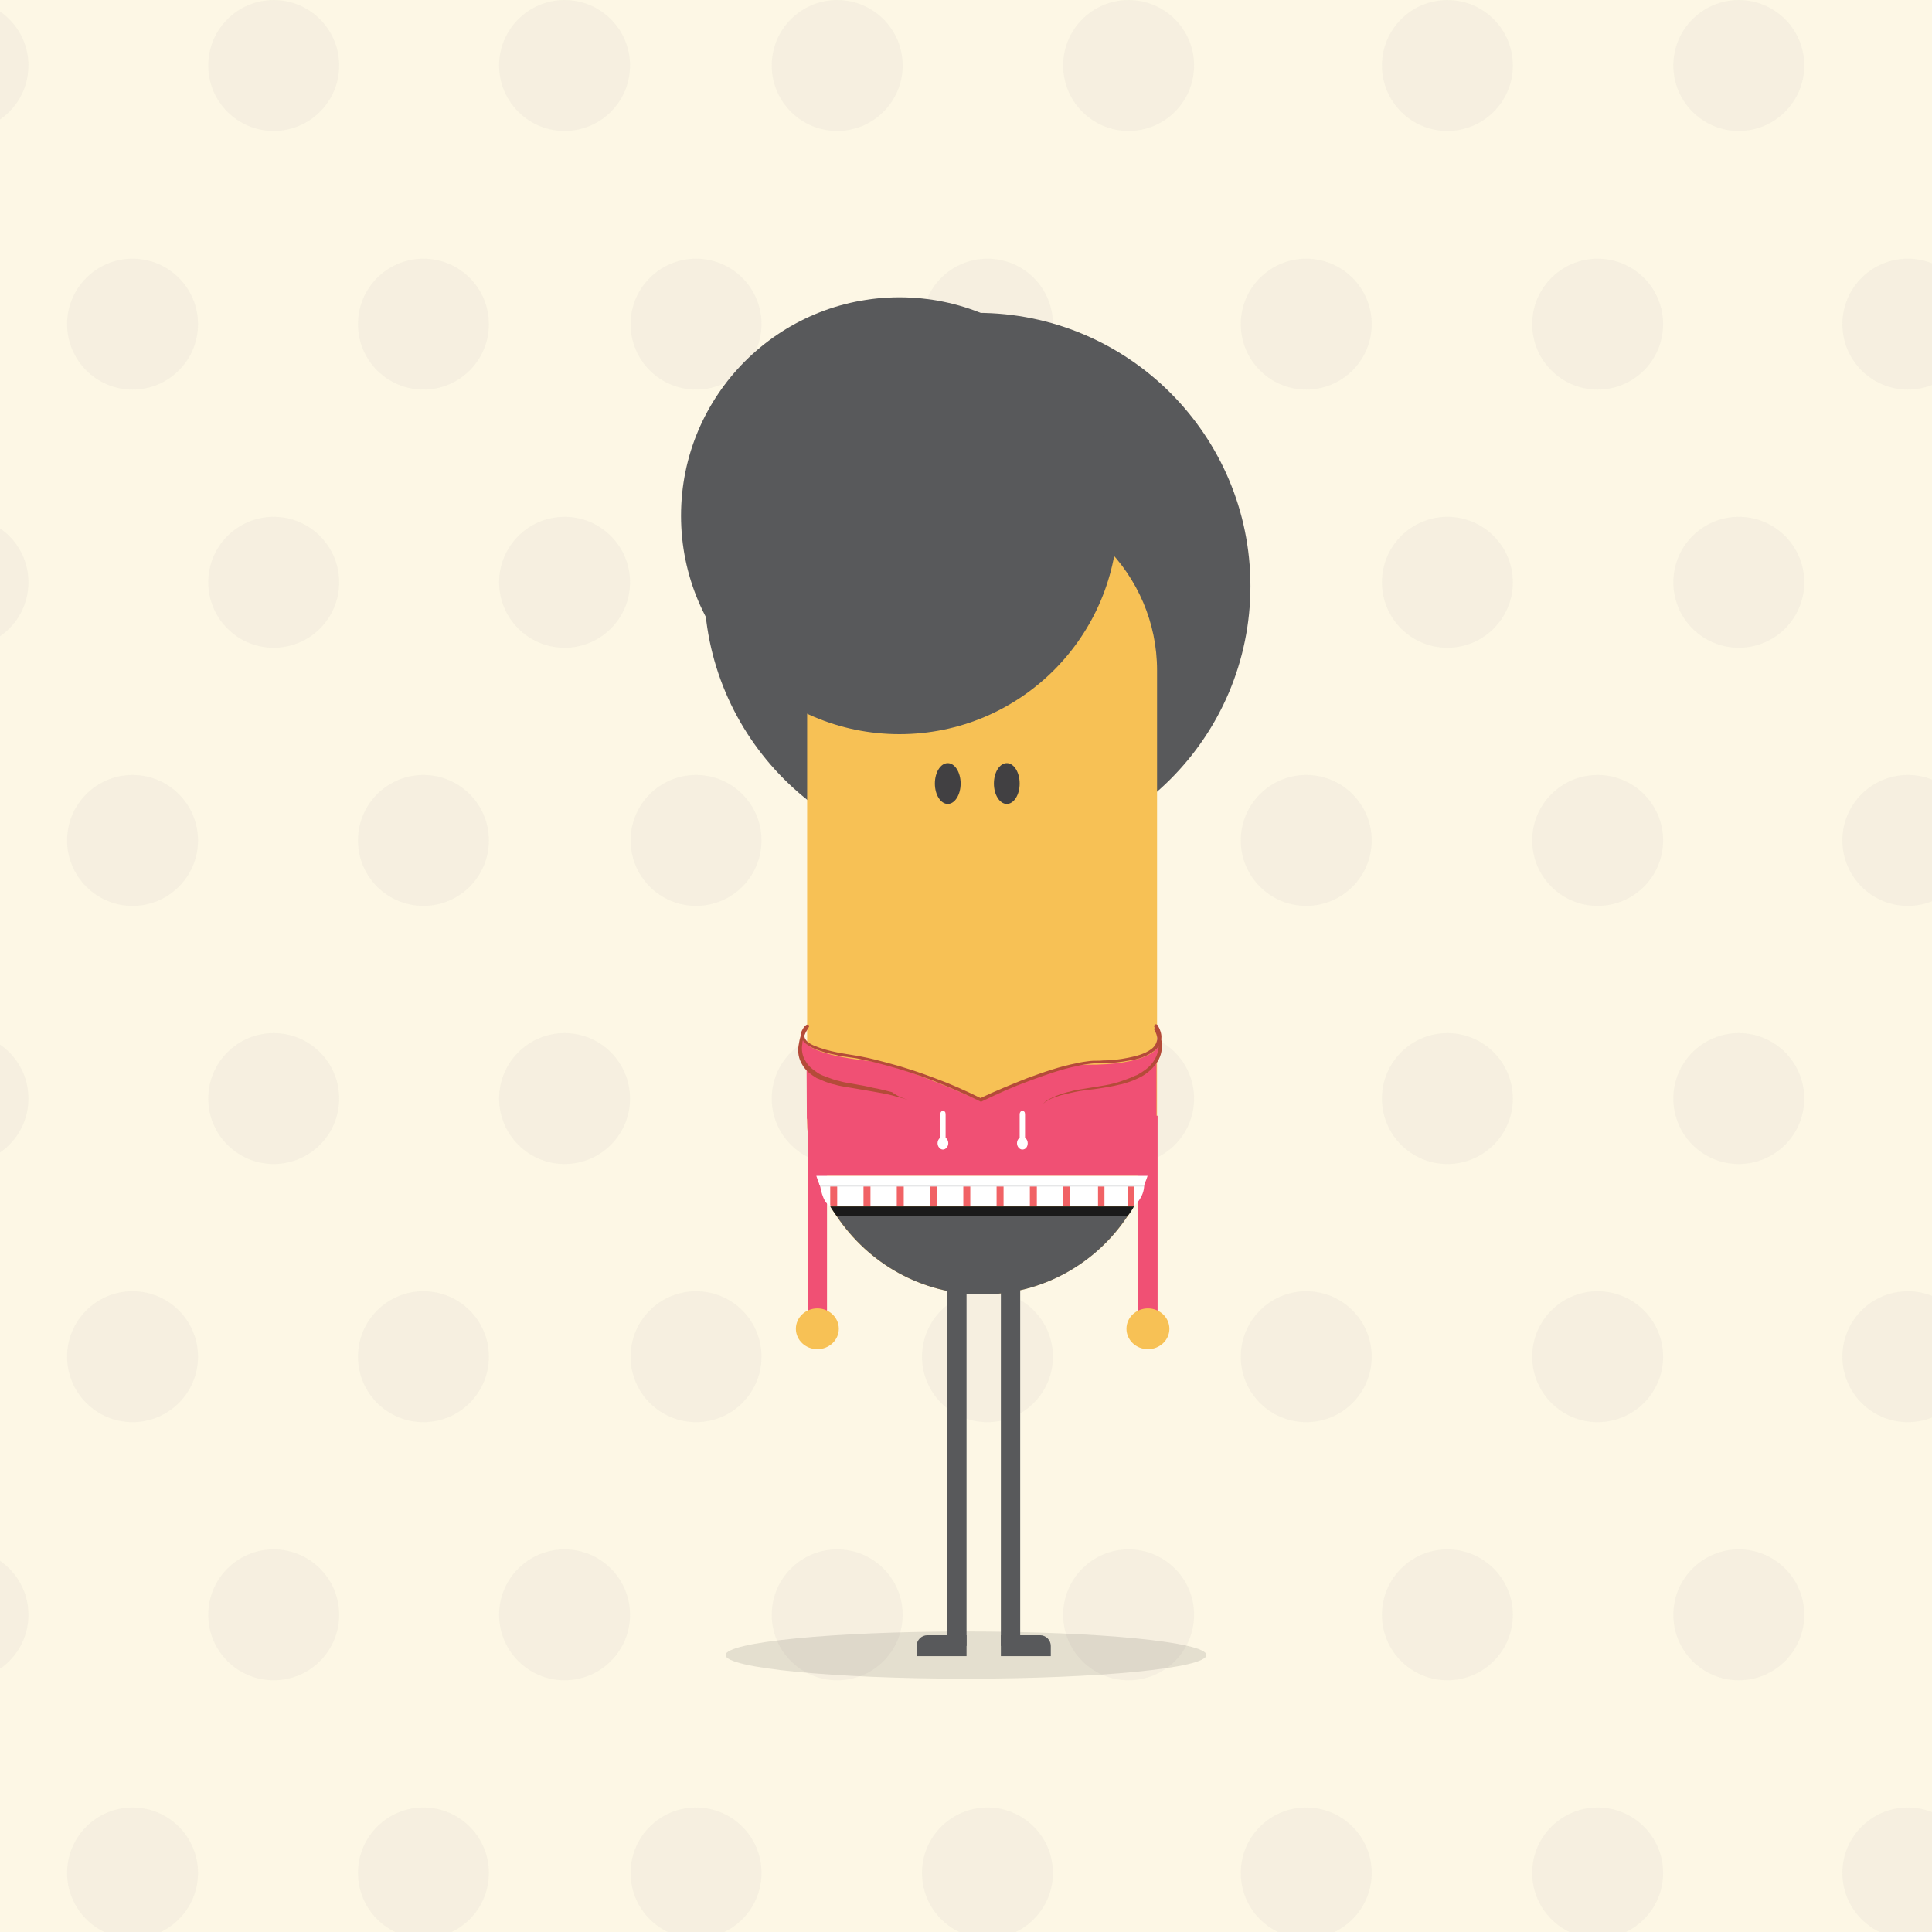 <?xml version="1.0" encoding="utf-8"?>
<!-- Generator: Adobe Illustrator 19.1.0, SVG Export Plug-In . SVG Version: 6.00 Build 0)  -->
<svg version="1.1" xmlns="http://www.w3.org/2000/svg" xmlns:xlink="http://www.w3.org/1999/xlink" x="0px" y="0px"
	 viewBox="0 0 360 360" enable-background="new 0 0 360 360" xml:space="preserve">
<g id="bg">
	<g>
		<g>
			<rect x="0" fill="#FDF7E5" width="360" height="360"/>
		</g>
	</g>
</g>
<g id="Layer_2">
</g>
<g id="Layer_3">
	<g opacity="0.8">
		<defs>
			<rect id="SVGID_3_" x="0" opacity="0.8" width="360" height="360"/>
		</defs>
		<clipPath id="SVGID_2_">
			<use xlink:href="#SVGID_3_"  overflow="visible"/>
		</clipPath>
		<g clip-path="url(#SVGID_2_)">
			<g>
				<g>
					<circle fill="#F4EEDE" cx="156" cy="12.2" r="12.2"/>
				</g>
			</g>
			<g>
				<g>
					<circle fill="#F4EEDE" cx="210.3" cy="12.2" r="12.2"/>
				</g>
			</g>
			<g>
				<g>
					<circle fill="#F4EEDE" cx="269.7" cy="12.2" r="12.2"/>
				</g>
			</g>
			<g>
				<g>
					<circle fill="#F4EEDE" cx="324" cy="12.2" r="12.2"/>
				</g>
			</g>
			<g>
				<g>
					<circle fill="#F4EEDE" cx="-6.9" cy="12.2" r="12.2"/>
				</g>
			</g>
			<g>
				<g>
					<circle fill="#F4EEDE" cx="51" cy="12.2" r="12.2"/>
				</g>
			</g>
			<g>
				<g>
					<circle fill="#F4EEDE" cx="105.2" cy="12.2" r="12.2"/>
				</g>
			</g>
		</g>
		<g clip-path="url(#SVGID_2_)">
			<g>
				<g>
					<circle fill="#F4EEDE" cx="129.7" cy="60.4" r="12.2"/>
				</g>
			</g>
			<g>
				<g>
					<circle fill="#F4EEDE" cx="184" cy="60.4" r="12.2"/>
				</g>
			</g>
			<g>
				<g>
					<circle fill="#F4EEDE" cx="243.4" cy="60.4" r="12.2"/>
				</g>
			</g>
			<g>
				<g>
					<circle fill="#F4EEDE" cx="297.7" cy="60.4" r="12.2"/>
				</g>
			</g>
			<g>
				<g>
					<circle fill="#F4EEDE" cx="355.5" cy="60.4" r="12.2"/>
				</g>
			</g>
			<g>
				<g>
					<circle fill="#F4EEDE" cx="24.7" cy="60.4" r="12.2"/>
				</g>
			</g>
			<g>
				<g>
					<circle fill="#F4EEDE" cx="78.9" cy="60.4" r="12.2"/>
				</g>
			</g>
		</g>
		<g clip-path="url(#SVGID_2_)">
			<g>
				<g>
					<circle fill="#F4EEDE" cx="156" cy="108.5" r="12.2"/>
				</g>
			</g>
			<g>
				<g>
					<circle fill="#F4EEDE" cx="210.3" cy="108.5" r="12.2"/>
				</g>
			</g>
			<g>
				<g>
					<circle fill="#F4EEDE" cx="269.7" cy="108.5" r="12.2"/>
				</g>
			</g>
			<g>
				<g>
					<circle fill="#F4EEDE" cx="324" cy="108.5" r="12.2"/>
				</g>
			</g>
			<g>
				<g>
					<circle fill="#F4EEDE" cx="-6.9" cy="108.5" r="12.2"/>
				</g>
			</g>
			<g>
				<g>
					<circle fill="#F4EEDE" cx="51" cy="108.5" r="12.2"/>
				</g>
			</g>
			<g>
				<g>
					<circle fill="#F4EEDE" cx="105.2" cy="108.5" r="12.2"/>
				</g>
			</g>
		</g>
		<g clip-path="url(#SVGID_2_)">
			<g>
				<g>
					<circle fill="#F4EEDE" cx="129.7" cy="156.6" r="12.2"/>
				</g>
			</g>
			<g>
				<g>
					<circle fill="#F4EEDE" cx="184" cy="156.6" r="12.2"/>
				</g>
			</g>
			<g>
				<g>
					<circle fill="#F4EEDE" cx="243.4" cy="156.6" r="12.2"/>
				</g>
			</g>
			<g>
				<g>
					<circle fill="#F4EEDE" cx="297.7" cy="156.6" r="12.2"/>
				</g>
			</g>
			<g>
				<g>
					<circle fill="#F4EEDE" cx="355.5" cy="156.6" r="12.2"/>
				</g>
			</g>
			<g>
				<g>
					<circle fill="#F4EEDE" cx="24.7" cy="156.6" r="12.2"/>
				</g>
			</g>
			<g>
				<g>
					<circle fill="#F4EEDE" cx="78.9" cy="156.6" r="12.2"/>
				</g>
			</g>
		</g>
		<g clip-path="url(#SVGID_2_)">
			<g>
				<g>
					<circle fill="#F4EEDE" cx="156" cy="204.7" r="12.2"/>
				</g>
			</g>
			<g>
				<g>
					<circle fill="#F4EEDE" cx="210.3" cy="204.7" r="12.2"/>
				</g>
			</g>
			<g>
				<g>
					<circle fill="#F4EEDE" cx="269.7" cy="204.7" r="12.2"/>
				</g>
			</g>
			<g>
				<g>
					<circle fill="#F4EEDE" cx="324" cy="204.7" r="12.2"/>
				</g>
			</g>
			<g>
				<g>
					<circle fill="#F4EEDE" cx="-6.9" cy="204.7" r="12.2"/>
				</g>
			</g>
			<g>
				<g>
					<circle fill="#F4EEDE" cx="51" cy="204.7" r="12.2"/>
				</g>
			</g>
			<g>
				<g>
					<circle fill="#F4EEDE" cx="105.2" cy="204.7" r="12.2"/>
				</g>
			</g>
		</g>
		<g clip-path="url(#SVGID_2_)">
			<g>
				<g>
					<circle fill="#F4EEDE" cx="129.7" cy="252.8" r="12.2"/>
				</g>
			</g>
			<g>
				<g>
					<circle fill="#F4EEDE" cx="184" cy="252.8" r="12.2"/>
				</g>
			</g>
			<g>
				<g>
					<circle fill="#F4EEDE" cx="243.4" cy="252.8" r="12.2"/>
				</g>
			</g>
			<g>
				<g>
					<circle fill="#F4EEDE" cx="297.7" cy="252.8" r="12.2"/>
				</g>
			</g>
			<g>
				<g>
					<circle fill="#F4EEDE" cx="355.5" cy="252.8" r="12.2"/>
				</g>
			</g>
			<g>
				<g>
					<circle fill="#F4EEDE" cx="24.7" cy="252.8" r="12.2"/>
				</g>
			</g>
			<g>
				<g>
					<circle fill="#F4EEDE" cx="78.9" cy="252.8" r="12.2"/>
				</g>
			</g>
		</g>
		<g clip-path="url(#SVGID_2_)">
			<g>
				<g>
					<circle fill="#F4EEDE" cx="156" cy="300.9" r="12.2"/>
				</g>
			</g>
			<g>
				<g>
					<circle fill="#F4EEDE" cx="210.3" cy="300.9" r="12.2"/>
				</g>
			</g>
			<g>
				<g>
					<circle fill="#F4EEDE" cx="269.7" cy="300.9" r="12.2"/>
				</g>
			</g>
			<g>
				<g>
					<circle fill="#F4EEDE" cx="324" cy="300.9" r="12.2"/>
				</g>
			</g>
			<g>
				<g>
					<circle fill="#F4EEDE" cx="-6.9" cy="300.9" r="12.2"/>
				</g>
			</g>
			<g>
				<g>
					<circle fill="#F4EEDE" cx="51" cy="300.9" r="12.2"/>
				</g>
			</g>
			<g>
				<g>
					<circle fill="#F4EEDE" cx="105.2" cy="300.9" r="12.2"/>
				</g>
			</g>
		</g>
		<g clip-path="url(#SVGID_2_)">
			<g>
				<g>
					<circle fill="#F4EEDE" cx="129.7" cy="349" r="12.2"/>
				</g>
			</g>
			<g>
				<g>
					<circle fill="#F4EEDE" cx="184" cy="349" r="12.2"/>
				</g>
			</g>
			<g>
				<g>
					<circle fill="#F4EEDE" cx="243.4" cy="349" r="12.2"/>
				</g>
			</g>
			<g>
				<g>
					<circle fill="#F4EEDE" cx="297.7" cy="349" r="12.2"/>
				</g>
			</g>
			<g>
				<g>
					<circle fill="#F4EEDE" cx="355.5" cy="349" r="12.2"/>
				</g>
			</g>
			<g>
				<g>
					<circle fill="#F4EEDE" cx="24.7" cy="349" r="12.2"/>
				</g>
			</g>
			<g>
				<g>
					<circle fill="#F4EEDE" cx="78.9" cy="349" r="12.2"/>
				</g>
			</g>
		</g>
	</g>
	<g opacity="0.1">
		<g>
			<ellipse cx="180" cy="308.4" rx="44.8" ry="4.4"/>
		</g>
	</g>
	<g>
		<g>
			<g>
				<circle fill="#58595B" cx="182.1" cy="109.2" r="50.9"/>
			</g>
		</g>
		<g>
			<g>
				<path fill="#F7C155" d="M183,241.2L183,241.2c-17.9,0-32.6-14.7-32.6-32.6v-83.7c0-17.9,14.7-32.6,32.6-32.6h0
					c17.9,0,32.6,14.7,32.6,32.6v83.7C215.6,226.5,200.9,241.2,183,241.2z"/>
			</g>
		</g>
		<g>
			<g>
				<g>
					<rect x="212.1" y="207.9" fill="#F05074" width="3.6" height="40.9"/>
				</g>
			</g>
			<g>
				<g>
					<ellipse fill="#F7C155" cx="213.9" cy="247.6" rx="4" ry="3.8"/>
				</g>
			</g>
		</g>
		<g>
			<g>
				<g>
					<rect x="150.5" y="207.9" fill="#F05074" width="3.6" height="40.9"/>
				</g>
			</g>
			<g>
				<g>
					<ellipse fill="#F7C155" cx="152.3" cy="247.6" rx="4" ry="3.8"/>
				</g>
			</g>
		</g>
		<g>
			<g>
				<g>
					<g>
						<path fill="#FFFFFF" d="M152.8,220.8c0,0,0.4,3.3,1.9,3.9h56.6c0,0,1.9-1.5,1.9-3.9H152.8z"/>
					</g>
				</g>
			</g>
			<g>
				<g>
					<g>
						<g>
							<path fill="#1A1A1A" d="M155.9,226.6c-0.2-0.3-0.8-1.1-1.2-1.8h56.6c-0.2,0.4-0.9,1.5-1.2,1.8H155.9z"/>
						</g>
					</g>
				</g>
			</g>
			<g>
				<defs>
					<path id="SVGID_5_" d="M152.8,220.8c0,0-0.3,3.4,2.3,3.9h56.2c0,0,1.5-0.8,1.9-3.9H152.8z"/>
				</defs>
				<clipPath id="SVGID_4_">
					<use xlink:href="#SVGID_5_"  overflow="visible"/>
				</clipPath>
				<g clip-path="url(#SVGID_4_)">
					<g>
						<g>
							<g>
								<rect x="154.7" y="220.8" fill="#F16265" width="1.3" height="4.2"/>
							</g>
						</g>
					</g>
					<g>
						<g>
							<g>
								<rect x="160.9" y="220.8" fill="#F16265" width="1.3" height="4.2"/>
							</g>
						</g>
					</g>
					<g>
						<g>
							<g>
								<rect x="167.1" y="220.8" fill="#F16265" width="1.3" height="4.2"/>
							</g>
						</g>
					</g>
					<g>
						<g>
							<g>
								<rect x="173.3" y="220.8" fill="#F16265" width="1.3" height="4.2"/>
							</g>
						</g>
					</g>
					<g>
						<g>
							<g>
								<rect x="179.5" y="220.8" fill="#F16265" width="1.3" height="4.2"/>
							</g>
						</g>
					</g>
					<g>
						<g>
							<g>
								<rect x="185.7" y="220.8" fill="#F16265" width="1.3" height="4.2"/>
							</g>
						</g>
					</g>
					<g>
						<g>
							<g>
								<rect x="191.9" y="220.8" fill="#F16265" width="1.3" height="4.2"/>
							</g>
						</g>
					</g>
					<g>
						<g>
							<g>
								<rect x="198.1" y="220.8" fill="#F16265" width="1.3" height="4.2"/>
							</g>
						</g>
					</g>
					<g>
						<g>
							<g>
								<rect x="204.6" y="220.8" fill="#F16265" width="1.2" height="4.2"/>
							</g>
						</g>
					</g>
					<g>
						<g>
							<g>
								<rect x="210.1" y="220.8" fill="#F16265" width="1.2" height="4.2"/>
							</g>
						</g>
					</g>
				</g>
			</g>
			<g>
				<g>
					<g>
						<g>
							<path fill="#58595B" d="M155.9,226.6c5.9,8.8,15.8,14.6,27.1,14.6h0c11.3,0,21.3-5.8,27.1-14.6H155.9z"/>
						</g>
					</g>
				</g>
			</g>
			<g>
				<defs>
					<path id="SVGID_7_" d="M215.6,208.6c0,17.9-14.7,32.6-32.6,32.6h0c-17.9,0-32.5-14-32.6-32.6l-5-18.9h73.4L215.6,208.6z"/>
				</defs>
				<clipPath id="SVGID_6_">
					<use xlink:href="#SVGID_7_"  overflow="visible"/>
				</clipPath>
				<g clip-path="url(#SVGID_6_)">
					<g>
						<g>
							<g>
								<path fill="#F05074" d="M215.6,219.1h-65.2l-0.1-19.8c0,0-1.2-1.4-1.2-2.8c0-1.4,0.4-2.8,0.4-2.8l0.8,0.8
									c0,0,1.4,2.1,11.6,3.2c5.8,0.6,20.9,7.5,20.9,7.5s14.4-6.9,19.5-6.8c11.6,0.1,13.3-3.1,13.3-3.1l0.6-1.3c0,0,0.1,1.3,0,2.2
									c-0.1,0.9-0.7,1.7-0.7,1.7V219.1z"/>
							</g>
						</g>
					</g>
					<g>
						<g>
							<g>
								<path fill="#B44B39" d="M169.6,205.1c-1.1-0.4-2.3-0.7-3.4-1c-1.2-0.3-2.3-0.5-3.5-0.7c-1.2-0.2-2.3-0.4-3.5-0.6l-1.8-0.3
									c-0.6-0.1-1.2-0.2-1.8-0.4c-0.6-0.1-1.2-0.3-1.7-0.5c-0.6-0.2-1.1-0.5-1.7-0.7c-1-0.6-2.1-1.4-2.7-2.5
									c-0.7-1.1-0.9-2.4-0.7-3.6c0.1-0.6,0.2-1.2,0.4-1.8c0.2-0.6,0.5-1.1,0.8-1.7l0.5,0.5c-0.5,0.4-0.8,1.1-0.5,1.7
									c0.3,0.6,0.9,1,1.6,1.3c1.4,0.6,2.9,1,4.4,1.3c1.5,0.3,3.1,0.5,4.6,0.8c1.6,0.3,3.1,0.7,4.6,1.1c3.1,0.8,6.1,1.8,9,2.9
									c3,1.1,5.9,2.4,8.7,3.8l-0.4,0c2.9-1.4,5.9-2.6,8.9-3.8c3-1.1,6.1-2.2,9.3-2.8c0.8-0.2,1.6-0.3,2.4-0.4
									c0.8-0.1,1.7,0,2.4-0.1c1.6,0,3.2-0.2,4.7-0.5c1.5-0.3,3.1-0.7,4.3-1.6c0.6-0.4,1-1.1,1.1-1.7c0.1-0.7-0.2-1.4-0.6-2.1
									l0.6-0.4c0.3,0.6,0.5,1.2,0.7,1.8c0.1,0.6,0.2,1.3,0.2,1.9c0,1.3-0.5,2.6-1.4,3.6c-0.8,1-1.9,1.8-3,2.3
									c-0.6,0.3-1.1,0.5-1.7,0.7c-0.6,0.2-1.2,0.4-1.8,0.5c-1.2,0.3-2.4,0.5-3.7,0.7c-1.2,0.2-2.5,0.3-3.7,0.5
									c-1.2,0.2-2.4,0.5-3.6,0.8c-0.6,0.2-1.2,0.4-1.7,0.6c-0.5,0.3-1.1,0.5-1.5,1c0.3-0.5,0.9-0.8,1.5-1.1
									c0.6-0.3,1.1-0.5,1.7-0.7c0.6-0.2,1.2-0.4,1.8-0.5c0.6-0.2,1.2-0.3,1.8-0.4c1.2-0.2,2.5-0.4,3.7-0.6
									c1.2-0.2,2.4-0.4,3.6-0.8c0.6-0.2,1.2-0.4,1.7-0.6c0.6-0.2,1.1-0.5,1.7-0.7c1.1-0.6,2.1-1.3,2.8-2.2
									c0.7-0.9,1.2-2.1,1.2-3.3c0-0.6-0.1-1.2-0.2-1.8c-0.1-0.6-0.4-1.2-0.6-1.6l0,0c-0.1-0.2,0-0.4,0.1-0.5
									c0.2-0.1,0.4,0,0.5,0.1c0.4,0.7,0.8,1.6,0.7,2.5c-0.1,0.9-0.6,1.8-1.3,2.3c-0.7,0.5-1.4,0.9-2.2,1.2
									c-0.8,0.3-1.6,0.5-2.4,0.6c-1.6,0.3-3.2,0.5-4.9,0.5c-0.8,0-1.6,0-2.4,0.1c-0.8,0.1-1.6,0.2-2.3,0.4
									c-3.1,0.6-6.1,1.7-9.1,2.8c-3,1.1-5.9,2.4-8.8,3.8c-0.1,0.1-0.3,0.1-0.4,0c-2.8-1.4-5.7-2.6-8.6-3.8
									c-2.9-1.1-5.9-2.1-8.9-2.9c-1.5-0.4-3-0.8-4.6-1.1c-0.8-0.2-1.5-0.3-2.3-0.4c-0.8-0.1-1.6-0.2-2.3-0.4
									c-1.6-0.3-3.1-0.7-4.6-1.4c-0.7-0.4-1.5-0.8-1.9-1.7c-0.2-0.4-0.2-1,0-1.4c0.2-0.4,0.4-0.8,0.8-1.1c0.1-0.1,0.4-0.1,0.5,0
									c0.1,0.1,0.1,0.3,0,0.4l0,0c-0.3,0.5-0.6,1-0.8,1.5c-0.2,0.5-0.4,1.1-0.4,1.6c-0.2,1.1,0,2.3,0.6,3.2c0.5,1,1.5,1.7,2.4,2.3
									c0.5,0.3,1,0.5,1.6,0.7c0.5,0.2,1.1,0.4,1.7,0.6c0.6,0.1,1.1,0.3,1.7,0.4l1.7,0.3c1.2,0.2,2.3,0.4,3.5,0.7
									c1.2,0.2,2.3,0.5,3.5,0.8C167.4,204.4,168.5,204.7,169.6,205.1z"/>
							</g>
						</g>
					</g>
					<g>
						<g>
							<g>
								<g>
									<path fill="#FFFFFF" d="M191,212v-4.4c0-0.4-0.2-0.6-0.5-0.6s-0.5,0.3-0.5,0.6v4.4c-0.3,0.2-0.5,0.6-0.5,1
										c0,0.7,0.5,1.2,1,1.2c0.6,0,1-0.5,1-1.2C191.5,212.6,191.3,212.2,191,212z"/>
								</g>
							</g>
						</g>
						<g>
							<g>
								<g>
									<path fill="#FFFFFF" d="M176.2,212v-4.4c0-0.4-0.2-0.6-0.5-0.6s-0.5,0.3-0.5,0.6v4.4c-0.3,0.2-0.5,0.6-0.5,1
										c0,0.7,0.5,1.2,1,1.2s1-0.5,1-1.2C176.7,212.6,176.5,212.2,176.2,212z"/>
								</g>
							</g>
						</g>
					</g>
				</g>
				<g clip-path="url(#SVGID_6_)">
					<g>
						<g>
							<rect x="151.8" y="220.6" fill="#E6E7E8" width="61.4" height="0.5"/>
						</g>
					</g>
				</g>
				<g clip-path="url(#SVGID_6_)">
					<g>
						<g>
							<rect x="151.7" y="219.1" fill="#FFFFFF" width="63.3" height="1.7"/>
						</g>
					</g>
				</g>
			</g>
		</g>
		<g>
			<g>
				<g>
					<path fill="#58595B" d="M180.1,308.6h-9.3v-1.9c0-1.1,0.9-2,2-2h7.3V308.6z"/>
				</g>
			</g>
			<g>
				<g>
					<path fill="#58595B" d="M186.5,308.6h9.3v-1.9c0-1.1-0.9-2-2-2h-7.3V308.6z"/>
				</g>
			</g>
		</g>
		<g>
			<g>
				<g>
					<rect x="176.5" y="233.8" fill="#58595B" width="3.6" height="72.9"/>
				</g>
			</g>
			<g>
				<g>
					<rect x="186.5" y="233.8" fill="#58595B" width="3.6" height="72.9"/>
				</g>
			</g>
		</g>
		<g>
			<g>
				<circle fill="#58595B" cx="167.6" cy="96.1" r="40.7"/>
			</g>
		</g>
		<g>
			<g>
				<g>
					<ellipse fill="#414042" cx="176.6" cy="146" rx="2.4" ry="3.8"/>
				</g>
			</g>
			<g>
				<g>
					<ellipse fill="#414042" cx="187.6" cy="146" rx="2.4" ry="3.8"/>
				</g>
			</g>
		</g>
	</g>
</g>
<g id="Layer_10">
	<g opacity="0.8">
		<defs>
			<rect id="SVGID_9_" x="496.5" opacity="0.8" width="360" height="360"/>
		</defs>
		<clipPath id="SVGID_8_">
			<use xlink:href="#SVGID_9_"  overflow="visible"/>
		</clipPath>
		<g clip-path="url(#SVGID_8_)">
			<g>
				<g>
					
						<rect x="470.7" y="-311.9" transform="matrix(0.707 0.707 -0.707 0.707 122.121 -341.413)" fill="#E8F0F6" width="5" height="577.3"/>
				</g>
			</g>
			<g>
				<g>
					
						<rect x="487.6" y="-295" transform="matrix(0.707 0.707 -0.707 0.707 139.062 -348.43)" fill="#E8F0F6" width="5" height="577.3"/>
				</g>
			</g>
			<g>
				<g>
					
						<rect x="504.6" y="-278" transform="matrix(0.707 0.707 -0.707 0.707 156.003 -355.447)" fill="#E8F0F6" width="5" height="577.3"/>
				</g>
			</g>
			<g>
				<g>
					
						<rect x="521.5" y="-261.1" transform="matrix(0.707 0.707 -0.707 0.707 172.945 -362.464)" fill="#E8F0F6" width="5" height="577.3"/>
				</g>
			</g>
			<g>
				<g>
					
						<rect x="538.4" y="-244.2" transform="matrix(0.707 0.707 -0.707 0.707 189.886 -369.481)" fill="#E8F0F6" width="5" height="577.3"/>
				</g>
			</g>
			<g>
				<g>
					
						<rect x="555.4" y="-227.2" transform="matrix(0.707 0.707 -0.707 0.707 206.827 -376.499)" fill="#E8F0F6" width="5" height="577.3"/>
				</g>
			</g>
		</g>
	</g>
</g>
<g id="Layer_4">
</g>
<g id="Layer_5">
	<g opacity="0.8">
		<defs>
			<rect id="SVGID_13_" y="478" opacity="0.8" width="360" height="360"/>
		</defs>
		<clipPath id="SVGID_10_">
			<use xlink:href="#SVGID_13_"  overflow="visible"/>
		</clipPath>
		<g clip-path="url(#SVGID_10_)">
			<g>
				<g>
					<g>
						<polygon fill="#F5E3DD" points="70.3,341.3 52.9,371 70.3,400.6 87.7,371 						"/>
					</g>
				</g>
			</g>
		</g>
		<g clip-path="url(#SVGID_10_)">
			<g>
				<g>
					<g>
						<polygon fill="#F5E3DD" points="216.4,341.3 199,371 216.4,400.6 233.8,371 						"/>
					</g>
				</g>
			</g>
		</g>
	</g>
</g>
<g id="Layer_6">
</g>
<g id="Layer_7">
</g>
<g id="Layer_8">
</g>
<g id="Layer_11">
</g>
<g id="Layer_9">
</g>
</svg>
